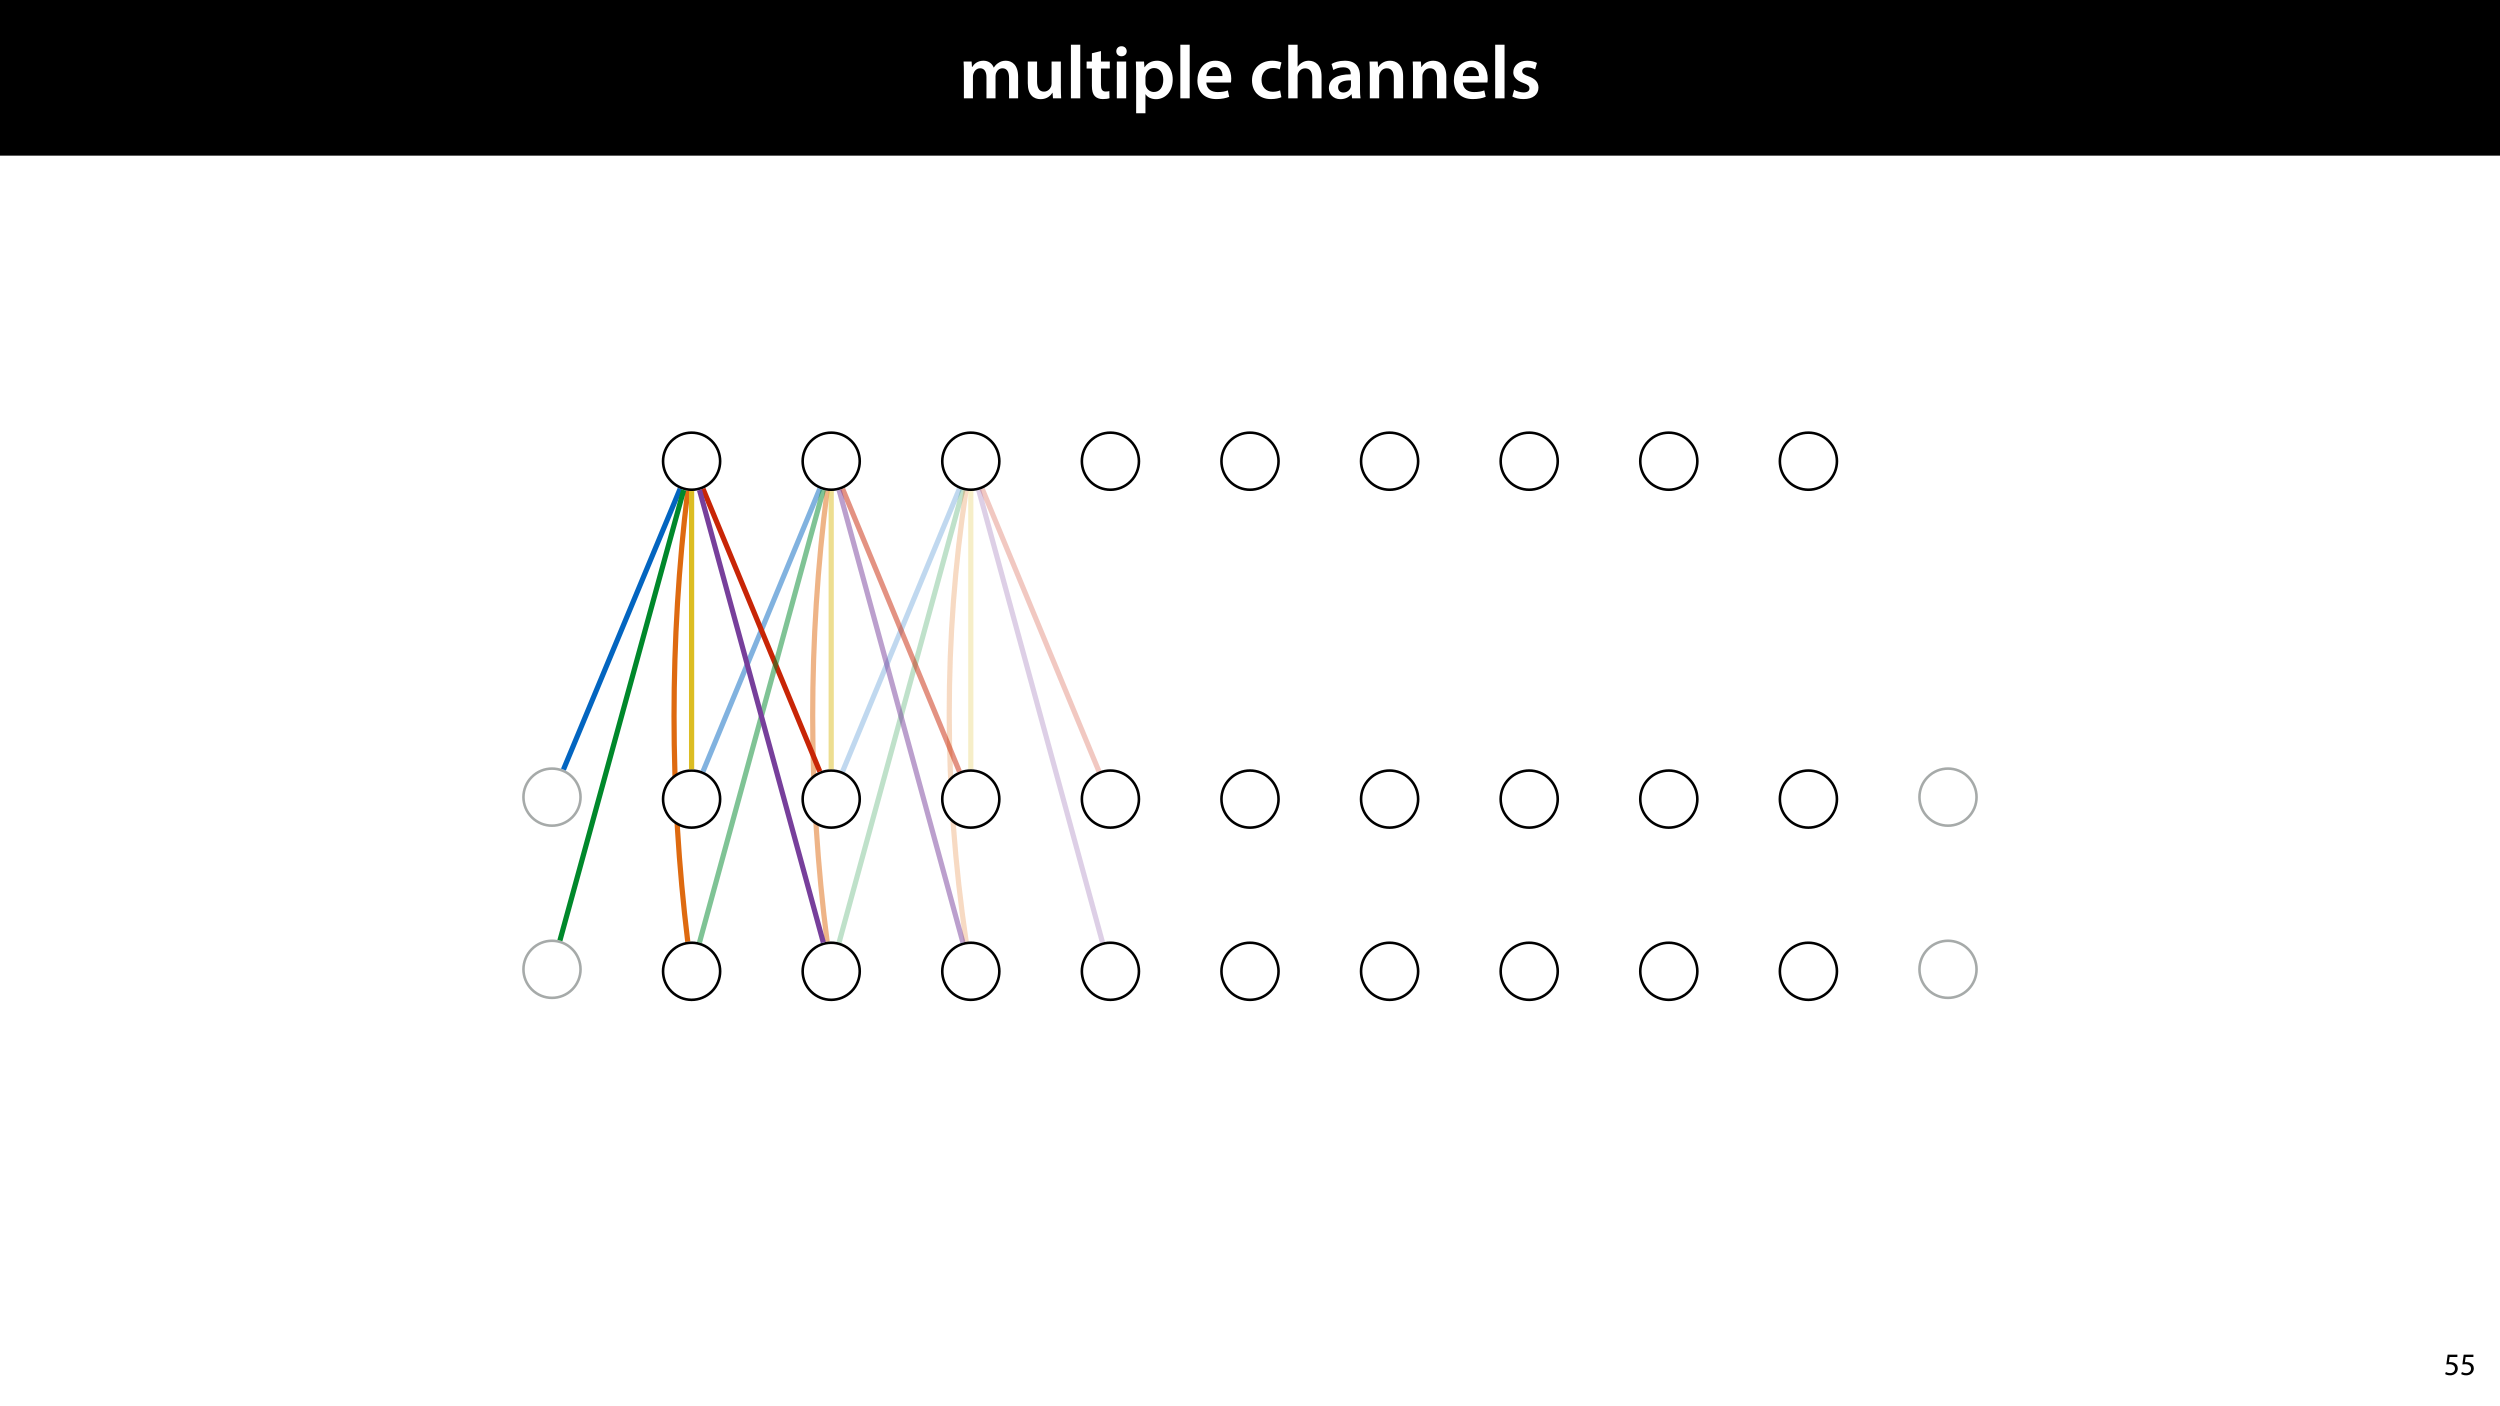 <?xml version="1.0" encoding="UTF-8"?>
<svg xmlns="http://www.w3.org/2000/svg" xmlns:xlink="http://www.w3.org/1999/xlink" width="1920pt" height="1080pt" viewBox="0 0 1920 1080" version="1.1">
<defs>
<g>
<symbol overflow="visible" id="glyph0-0">
<path style="stroke:none;" d="M 0 0 L 29 0 L 29 -40.594 L 0 -40.594 Z M 14.5 -22.906 L 4.641 -37.703 L 24.359 -37.703 Z M 16.234 -20.297 L 26.094 -35.094 L 26.094 -5.516 Z M 4.641 -2.906 L 14.5 -17.688 L 24.359 -2.906 Z M 2.906 -35.094 L 12.766 -20.297 L 2.906 -5.516 Z M 2.906 -35.094 "/>
</symbol>
<symbol overflow="visible" id="glyph0-1">
<path style="stroke:none;" d="M 3.828 0 L 10.781 0 L 10.781 -16.703 C 10.781 -17.516 10.906 -18.328 11.188 -19.031 C 11.828 -21 13.625 -23.078 16.297 -23.078 C 19.609 -23.078 21.172 -20.297 21.172 -16.359 L 21.172 0 L 28.125 0 L 28.125 -16.938 C 28.125 -17.75 28.297 -18.625 28.484 -19.312 C 29.234 -21.344 31.031 -23.078 33.469 -23.078 C 36.891 -23.078 38.516 -20.297 38.516 -15.609 L 38.516 0 L 45.469 0 L 45.469 -16.641 C 45.469 -25.688 40.719 -28.891 36.016 -28.891 C 33.703 -28.891 31.906 -28.297 30.328 -27.203 C 29 -26.391 27.844 -25.234 26.859 -23.656 L 26.734 -23.656 C 25.516 -26.797 22.625 -28.891 18.906 -28.891 C 14.156 -28.891 11.594 -26.281 10.203 -24.062 L 10.031 -24.062 L 9.75 -28.25 L 3.594 -28.25 C 3.766 -25.812 3.828 -23.078 3.828 -19.844 Z M 3.828 0 "/>
</symbol>
<symbol overflow="visible" id="glyph0-2">
<path style="stroke:none;" d="M 29.109 -28.25 L 21.984 -28.25 L 21.984 -11.188 C 21.984 -10.375 21.812 -9.625 21.578 -8.984 C 20.828 -7.188 18.969 -5.156 16.125 -5.156 C 12.359 -5.156 10.844 -8.172 10.844 -12.875 L 10.844 -28.25 L 3.719 -28.25 L 3.719 -11.656 C 3.719 -2.438 8.406 0.641 13.578 0.641 C 18.625 0.641 21.406 -2.266 22.625 -4.297 L 22.734 -4.297 L 23.078 0 L 29.344 0 C 29.234 -2.312 29.109 -5.109 29.109 -8.469 Z M 29.109 -28.25 "/>
</symbol>
<symbol overflow="visible" id="glyph0-3">
<path style="stroke:none;" d="M 3.828 0 L 11.016 0 L 11.016 -41.188 L 3.828 -41.188 Z M 3.828 0 "/>
</symbol>
<symbol overflow="visible" id="glyph0-4">
<path style="stroke:none;" d="M 5.047 -34.625 L 5.047 -28.25 L 0.984 -28.25 L 0.984 -22.906 L 5.047 -22.906 L 5.047 -9.625 C 5.047 -5.922 5.734 -3.359 7.25 -1.734 C 8.578 -0.297 10.781 0.578 13.391 0.578 C 15.656 0.578 17.516 0.297 18.562 -0.109 L 18.438 -5.562 C 17.812 -5.391 16.875 -5.219 15.656 -5.219 C 12.938 -5.219 12 -7.016 12 -10.438 L 12 -22.906 L 18.797 -22.906 L 18.797 -28.25 L 12 -28.25 L 12 -36.312 Z M 5.047 -34.625 "/>
</symbol>
<symbol overflow="visible" id="glyph0-5">
<path style="stroke:none;" d="M 11.016 0 L 11.016 -28.25 L 3.828 -28.25 L 3.828 0 Z M 7.422 -40.016 C 5.047 -40.016 3.422 -38.344 3.422 -36.141 C 3.422 -33.984 4.984 -32.312 7.359 -32.312 C 9.859 -32.312 11.422 -33.984 11.422 -36.141 C 11.375 -38.344 9.859 -40.016 7.422 -40.016 Z M 7.422 -40.016 "/>
</symbol>
<symbol overflow="visible" id="glyph0-6">
<path style="stroke:none;" d="M 3.828 11.484 L 10.969 11.484 L 10.969 -3.125 L 11.078 -3.125 C 12.531 -0.875 15.484 0.641 19.031 0.641 C 25.469 0.641 31.906 -4.297 31.906 -14.5 C 31.906 -23.312 26.5 -28.891 20.016 -28.891 C 15.719 -28.891 12.406 -27.094 10.328 -23.891 L 10.203 -23.891 L 9.859 -28.25 L 3.594 -28.25 C 3.719 -25.578 3.828 -22.562 3.828 -18.844 Z M 10.969 -16.188 C 10.969 -16.766 11.078 -17.406 11.25 -17.984 C 11.953 -21.109 14.672 -23.266 17.625 -23.266 C 22.219 -23.266 24.656 -19.203 24.656 -14.203 C 24.656 -8.641 21.984 -4.875 17.453 -4.875 C 14.438 -4.875 11.891 -6.953 11.188 -9.859 C 11.016 -10.5 10.969 -11.141 10.969 -11.828 Z M 10.969 -16.188 "/>
</symbol>
<symbol overflow="visible" id="glyph0-7">
<path style="stroke:none;" d="M 27.781 -12.125 C 27.891 -12.766 28.016 -13.797 28.016 -15.141 C 28.016 -21.344 25 -28.891 15.828 -28.891 C 6.781 -28.891 2.031 -21.516 2.031 -13.688 C 2.031 -5.047 7.422 0.578 16.594 0.578 C 20.641 0.578 24.016 -0.172 26.453 -1.156 L 25.406 -6.094 C 23.266 -5.281 20.875 -4.812 17.578 -4.812 C 13.047 -4.812 9.047 -7.016 8.875 -12.125 Z M 8.875 -17.109 C 9.156 -20.016 11.016 -24.016 15.422 -24.016 C 20.188 -24.016 21.344 -19.719 21.281 -17.109 Z M 8.875 -17.109 "/>
</symbol>
<symbol overflow="visible" id="glyph0-8">
<path style="stroke:none;" d=""/>
</symbol>
<symbol overflow="visible" id="glyph0-9">
<path style="stroke:none;" d="M 23.609 -6.141 C 22.219 -5.562 20.469 -5.047 17.984 -5.047 C 13.109 -5.047 9.344 -8.359 9.344 -14.156 C 9.281 -19.312 12.531 -23.312 17.984 -23.312 C 20.531 -23.312 22.219 -22.734 23.375 -22.219 L 24.656 -27.547 C 23.031 -28.297 20.359 -28.891 17.75 -28.891 C 7.828 -28.891 2.031 -22.266 2.031 -13.797 C 2.031 -5.047 7.766 0.578 16.594 0.578 C 20.125 0.578 23.078 -0.172 24.594 -0.875 Z M 23.609 -6.141 "/>
</symbol>
<symbol overflow="visible" id="glyph0-10">
<path style="stroke:none;" d="M 3.828 0 L 11.016 0 L 11.016 -16.875 C 11.016 -17.688 11.078 -18.438 11.312 -19.031 C 12.062 -21.172 14.031 -23.031 16.812 -23.031 C 20.766 -23.031 22.266 -19.953 22.266 -15.828 L 22.266 0 L 29.406 0 L 29.406 -16.641 C 29.406 -25.688 24.359 -28.891 19.547 -28.891 C 17.75 -28.891 16.062 -28.422 14.672 -27.609 C 13.172 -26.797 12 -25.688 11.141 -24.359 L 11.016 -24.359 L 11.016 -41.188 L 3.828 -41.188 Z M 3.828 0 "/>
</symbol>
<symbol overflow="visible" id="glyph0-11">
<path style="stroke:none;" d="M 26.156 0 C 25.875 -1.734 25.75 -4.234 25.75 -6.781 L 25.75 -17 C 25.75 -23.141 23.141 -28.891 14.094 -28.891 C 9.625 -28.891 5.969 -27.672 3.891 -26.391 L 5.281 -21.75 C 7.188 -22.969 10.094 -23.844 12.875 -23.844 C 17.859 -23.844 18.625 -20.766 18.625 -18.906 L 18.625 -18.438 C 8.172 -18.5 1.859 -14.906 1.859 -7.766 C 1.859 -3.484 5.047 0.641 10.734 0.641 C 14.391 0.641 17.344 -0.922 19.078 -3.125 L 19.25 -3.125 L 19.719 0 Z M 18.797 -9.922 C 18.797 -9.453 18.734 -8.875 18.562 -8.359 C 17.922 -6.328 15.828 -4.469 12.984 -4.469 C 10.734 -4.469 8.938 -5.734 8.938 -8.531 C 8.938 -12.812 13.75 -13.922 18.797 -13.797 Z M 18.797 -9.922 "/>
</symbol>
<symbol overflow="visible" id="glyph0-12">
<path style="stroke:none;" d="M 3.828 0 L 11.016 0 L 11.016 -16.594 C 11.016 -17.406 11.078 -18.266 11.312 -18.906 C 12.062 -21.047 14.031 -23.078 16.875 -23.078 C 20.766 -23.078 22.266 -20.016 22.266 -15.953 L 22.266 0 L 29.406 0 L 29.406 -16.766 C 29.406 -25.688 24.297 -28.891 19.375 -28.891 C 14.672 -28.891 11.594 -26.219 10.375 -24.016 L 10.203 -24.016 L 9.859 -28.25 L 3.594 -28.25 C 3.766 -25.812 3.828 -23.078 3.828 -19.844 Z M 3.828 0 "/>
</symbol>
<symbol overflow="visible" id="glyph0-13">
<path style="stroke:none;" d="M 2.094 -1.391 C 4.172 -0.234 7.25 0.578 10.672 0.578 C 18.156 0.578 22.156 -3.125 22.156 -8.234 C 22.094 -12.406 19.719 -15.016 14.609 -16.875 C 11.016 -18.156 9.688 -19.031 9.688 -20.828 C 9.688 -22.562 11.078 -23.781 13.625 -23.781 C 16.125 -23.781 18.391 -22.859 19.609 -22.156 L 21 -27.203 C 19.375 -28.078 16.641 -28.891 13.516 -28.891 C 6.953 -28.891 2.844 -25 2.844 -20.016 C 2.781 -16.703 5.109 -13.688 10.609 -11.781 C 14.094 -10.562 15.25 -9.562 15.25 -7.656 C 15.25 -5.797 13.859 -4.531 10.734 -4.531 C 8.172 -4.531 5.109 -5.562 3.484 -6.547 Z M 2.094 -1.391 "/>
</symbol>
<symbol overflow="visible" id="glyph1-0">
<path style="stroke:none;" d="M 0 0 L 12 0 L 12 -16.797 L 0 -16.797 Z M 6 -9.484 L 1.922 -15.594 L 10.078 -15.594 Z M 6.719 -8.406 L 10.797 -14.516 L 10.797 -2.281 Z M 1.922 -1.203 L 6 -7.312 L 10.078 -1.203 Z M 1.203 -14.516 L 5.281 -8.406 L 1.203 -2.281 Z M 1.203 -14.516 "/>
</symbol>
<symbol overflow="visible" id="glyph1-1">
<path style="stroke:none;" d="M 10.391 -15.594 L 2.922 -15.594 L 1.922 -8.109 C 2.5 -8.188 3.188 -8.281 4.078 -8.281 C 7.203 -8.281 8.547 -6.844 8.562 -4.828 C 8.562 -2.734 6.859 -1.438 4.875 -1.438 C 3.453 -1.438 2.188 -1.922 1.531 -2.297 L 1.016 -0.703 C 1.75 -0.219 3.188 0.266 4.891 0.266 C 8.281 0.266 10.703 -2.016 10.703 -5.062 C 10.703 -7.031 9.703 -8.375 8.469 -9.078 C 7.516 -9.641 6.312 -9.906 5.109 -9.906 C 4.531 -9.906 4.203 -9.859 3.844 -9.812 L 4.438 -13.828 L 10.391 -13.828 Z M 10.391 -15.594 "/>
</symbol>
</g>
<filter id="alpha" filterUnits="objectBoundingBox" x="0%" y="0%" width="100%" height="100%">
  <feColorMatrix type="matrix" in="SourceGraphic" values="0 0 0 0 1 0 0 0 0 1 0 0 0 0 1 0 0 0 1 0"/>
</filter>
<mask id="mask0">
  <g filter="url(#alpha)">
<rect x="0" y="0" width="1920" height="1080" style="fill:rgb(0%,0%,0%);fill-opacity:0.25;stroke:none;"/>
  </g>
</mask>
<clipPath id="clip2">
  <path d="M 5 6 L 112 6 L 112 364 L 5 364 Z M 5 6 "/>
</clipPath>
<clipPath id="clip1">
  <rect x="0" y="0" width="112" height="364"/>
</clipPath>
<g id="surface5" clip-path="url(#clip1)">
<g clip-path="url(#clip2)" clip-rule="nonzero">
<path style="fill:none;stroke-width:4;stroke-linecap:butt;stroke-linejoin:miter;stroke:rgb(0%,53.334%,16.862%);stroke-opacity:1;stroke-miterlimit:4;" d="M 0 347.525 L 95.11 0.002 " transform="matrix(1,0,0,1,8.41,8.315)"/>
</g>
</g>
<mask id="mask1">
  <g filter="url(#alpha)">
<rect x="0" y="0" width="1920" height="1080" style="fill:rgb(0%,0%,0%);fill-opacity:0.25;stroke:none;"/>
  </g>
</mask>
<clipPath id="clip4">
  <path d="M 10 7 L 35 7 L 35 364 L 10 364 Z M 10 7 "/>
</clipPath>
<clipPath id="clip3">
  <rect x="0" y="0" width="35" height="364"/>
</clipPath>
<g id="surface8" clip-path="url(#clip3)">
<g clip-path="url(#clip4)" clip-rule="nonzero">
<path style="fill:none;stroke-width:4;stroke-linecap:butt;stroke-linejoin:miter;stroke:rgb(87.059%,41.568%,6.274%);stroke-opacity:1;stroke-miterlimit:4;" d="M 13.016 346.466 C -4.297 228.888 -4.34 113.4 12.887 0.001 " transform="matrix(1,0,0,1,13.016,8.831)"/>
</g>
</g>
<mask id="mask2">
  <g filter="url(#alpha)">
<rect x="0" y="0" width="1920" height="1080" style="fill:rgb(0%,0%,0%);fill-opacity:0.25;stroke:none;"/>
  </g>
</mask>
<clipPath id="clip6">
  <path d="M 5 7 L 17 7 L 17 230 L 5 230 Z M 5 7 "/>
</clipPath>
<clipPath id="clip5">
  <rect x="0" y="0" width="17" height="230"/>
</clipPath>
<g id="surface11" clip-path="url(#clip5)">
<g clip-path="url(#clip6)" clip-rule="nonzero">
<path style="fill:none;stroke-width:4;stroke-linecap:butt;stroke-linejoin:miter;stroke:rgb(86.275%,74.118%,13.725%);stroke-opacity:1;stroke-miterlimit:4;" d="M 0.001 213.661 C 0.001 142.439 0.001 71.22 0.001 0.001 " transform="matrix(1,0,0,1,8.573,8.124)"/>
</g>
</g>
<mask id="mask3">
  <g filter="url(#alpha)">
<rect x="0" y="0" width="1920" height="1080" style="fill:rgb(0%,0%,0%);fill-opacity:0.25;stroke:none;"/>
  </g>
</mask>
<clipPath id="clip8">
  <path d="M 5 6 L 107 6 L 107 234 L 5 234 Z M 5 6 "/>
</clipPath>
<clipPath id="clip7">
  <rect x="0" y="0" width="107" height="234"/>
</clipPath>
<g id="surface14" clip-path="url(#clip7)">
<g clip-path="url(#clip8)" clip-rule="nonzero">
<path style="fill:none;stroke-width:4;stroke-linecap:butt;stroke-linejoin:miter;stroke:rgb(78.432%,14.51%,2.353%);stroke-opacity:1;stroke-miterlimit:4;" d="M 89.706 217.13 L -0.001 0.001 " transform="matrix(1,0,0,1,8.325,8.386)"/>
</g>
</g>
<mask id="mask4">
  <g filter="url(#alpha)">
<rect x="0" y="0" width="1920" height="1080" style="fill:rgb(0%,0%,0%);fill-opacity:0.25;stroke:none;"/>
  </g>
</mask>
<clipPath id="clip10">
  <path d="M 5 6 L 106 6 L 106 234 L 5 234 Z M 5 6 "/>
</clipPath>
<clipPath id="clip9">
  <rect x="0" y="0" width="106" height="234"/>
</clipPath>
<g id="surface17" clip-path="url(#clip9)">
<g clip-path="url(#clip10)" clip-rule="nonzero">
<path style="fill:none;stroke-width:4;stroke-linecap:butt;stroke-linejoin:miter;stroke:rgb(1.176%,39.607%,75.294%);stroke-opacity:1;stroke-miterlimit:4;" d="M -0.002 217.129 L 89.709 0 " transform="matrix(1,0,0,1,8.111,8.391)"/>
</g>
</g>
<mask id="mask5">
  <g filter="url(#alpha)">
<rect x="0" y="0" width="1920" height="1080" style="fill:rgb(0%,0%,0%);fill-opacity:0.25;stroke:none;"/>
  </g>
</mask>
<clipPath id="clip12">
  <path d="M 5 6 L 112 6 L 112 364 L 5 364 Z M 5 6 "/>
</clipPath>
<clipPath id="clip11">
  <rect x="0" y="0" width="112" height="364"/>
</clipPath>
<g id="surface20" clip-path="url(#clip11)">
<g clip-path="url(#clip12)" clip-rule="nonzero">
<path style="fill:none;stroke-width:4;stroke-linecap:butt;stroke-linejoin:miter;stroke:rgb(46.666%,24.706%,60.785%);stroke-opacity:1;stroke-miterlimit:4;" d="M 95.111 347.523 L 0.001 -0.001 " transform="matrix(1,0,0,1,8.624,8.309)"/>
</g>
</g>
<mask id="mask6">
  <g filter="url(#alpha)">
<rect x="0" y="0" width="1920" height="1080" style="fill:rgb(0%,0%,0%);fill-opacity:0.5;stroke:none;"/>
  </g>
</mask>
<clipPath id="clip14">
  <path d="M 9 7 L 32 7 L 32 364 L 9 364 Z M 9 7 "/>
</clipPath>
<clipPath id="clip13">
  <rect x="0" y="0" width="32" height="364"/>
</clipPath>
<g id="surface23" clip-path="url(#clip13)">
<g clip-path="url(#clip14)" clip-rule="nonzero">
<path style="fill:none;stroke-width:4;stroke-linecap:butt;stroke-linejoin:miter;stroke:rgb(87.059%,41.568%,6.274%);stroke-opacity:1;stroke-miterlimit:4;" d="M 11.108 346.319 C -3.705 230.89 -3.705 115.448 11.108 -0.001 " transform="matrix(1,0,0,1,12.146,8.915)"/>
</g>
</g>
<mask id="mask7">
  <g filter="url(#alpha)">
<rect x="0" y="0" width="1920" height="1080" style="fill:rgb(0%,0%,0%);fill-opacity:0.5;stroke:none;"/>
  </g>
</mask>
<clipPath id="clip16">
  <path d="M 6 6 L 107 6 L 107 234 L 6 234 Z M 6 6 "/>
</clipPath>
<clipPath id="clip15">
  <rect x="0" y="0" width="107" height="234"/>
</clipPath>
<g id="surface26" clip-path="url(#clip15)">
<g clip-path="url(#clip16)" clip-rule="nonzero">
<path style="fill:none;stroke-width:4;stroke-linecap:butt;stroke-linejoin:miter;stroke:rgb(1.176%,39.607%,75.294%);stroke-opacity:1;stroke-miterlimit:4;" d="M 0.001 217.129 L 89.708 0 " transform="matrix(1,0,0,1,8.898,8.391)"/>
</g>
</g>
<mask id="mask8">
  <g filter="url(#alpha)">
<rect x="0" y="0" width="1920" height="1080" style="fill:rgb(0%,0%,0%);fill-opacity:0.5;stroke:none;"/>
  </g>
</mask>
<clipPath id="clip18">
  <path d="M 5 7 L 17 7 L 17 230 L 5 230 Z M 5 7 "/>
</clipPath>
<clipPath id="clip17">
  <rect x="0" y="0" width="17" height="230"/>
</clipPath>
<g id="surface29" clip-path="url(#clip17)">
<g clip-path="url(#clip18)" clip-rule="nonzero">
<path style="fill:none;stroke-width:4;stroke-linecap:butt;stroke-linejoin:miter;stroke:rgb(86.275%,74.118%,13.725%);stroke-opacity:1;stroke-miterlimit:4;" d="M -0 213.661 C -0 142.439 -0 71.22 -0 0.001 " transform="matrix(1,0,0,1,8.36,8.124)"/>
</g>
</g>
<mask id="mask9">
  <g filter="url(#alpha)">
<rect x="0" y="0" width="1920" height="1080" style="fill:rgb(0%,0%,0%);fill-opacity:0.5;stroke:none;"/>
  </g>
</mask>
<clipPath id="clip20">
  <path d="M 5 6 L 106 6 L 106 234 L 5 234 Z M 5 6 "/>
</clipPath>
<clipPath id="clip19">
  <rect x="0" y="0" width="106" height="234"/>
</clipPath>
<g id="surface47" clip-path="url(#clip19)">
<g clip-path="url(#clip20)" clip-rule="nonzero">
<path style="fill:none;stroke-width:4;stroke-linecap:butt;stroke-linejoin:miter;stroke:rgb(78.432%,14.51%,2.353%);stroke-opacity:1;stroke-miterlimit:4;" d="M 89.708 217.13 L 0.001 0.001 " transform="matrix(1,0,0,1,8.112,8.386)"/>
</g>
</g>
<mask id="mask10">
  <g filter="url(#alpha)">
<rect x="0" y="0" width="1920" height="1080" style="fill:rgb(0%,0%,0%);fill-opacity:0.5;stroke:none;"/>
  </g>
</mask>
<clipPath id="clip22">
  <path d="M 5 6 L 112 6 L 112 364 L 5 364 Z M 5 6 "/>
</clipPath>
<clipPath id="clip21">
  <rect x="0" y="0" width="112" height="364"/>
</clipPath>
<g id="surface53" clip-path="url(#clip21)">
<g clip-path="url(#clip22)" clip-rule="nonzero">
<path style="fill:none;stroke-width:4;stroke-linecap:butt;stroke-linejoin:miter;stroke:rgb(0%,53.334%,16.862%);stroke-opacity:1;stroke-miterlimit:4;" d="M -0.001 347.525 L 95.112 0.002 " transform="matrix(1,0,0,1,8.196,8.315)"/>
</g>
</g>
<mask id="mask11">
  <g filter="url(#alpha)">
<rect x="0" y="0" width="1920" height="1080" style="fill:rgb(0%,0%,0%);fill-opacity:0.5;stroke:none;"/>
  </g>
</mask>
<clipPath id="clip24">
  <path d="M 5 6 L 112 6 L 112 364 L 5 364 Z M 5 6 "/>
</clipPath>
<clipPath id="clip23">
  <rect x="0" y="0" width="112" height="364"/>
</clipPath>
<g id="surface56" clip-path="url(#clip23)">
<g clip-path="url(#clip24)" clip-rule="nonzero">
<path style="fill:none;stroke-width:4;stroke-linecap:butt;stroke-linejoin:miter;stroke:rgb(46.666%,24.706%,60.785%);stroke-opacity:1;stroke-miterlimit:4;" d="M 95.109 347.523 L -0 -0.001 " transform="matrix(1,0,0,1,8.41,8.309)"/>
</g>
</g>
</defs>
<g id="surface1">
<rect x="0" y="0" width="1920" height="1080" style="fill:rgb(100%,100%,100%);fill-opacity:1;stroke:none;"/>
<use xlink:href="#surface5" transform="matrix(1,0,0,1,636,368)" mask="url(#mask0)"/>
<use xlink:href="#surface8" transform="matrix(1,0,0,1,716,368)" mask="url(#mask1)"/>
<use xlink:href="#surface11" transform="matrix(1,0,0,1,737,369)" mask="url(#mask2)"/>
<use xlink:href="#surface14" transform="matrix(1,0,0,1,746,367)" mask="url(#mask3)"/>
<use xlink:href="#surface17" transform="matrix(1,0,0,1,639,367)" mask="url(#mask4)"/>
<use xlink:href="#surface20" transform="matrix(1,0,0,1,743,368)" mask="url(#mask5)"/>
<use xlink:href="#surface23" transform="matrix(1,0,0,1,612,368)" mask="url(#mask6)"/>
<path style="fill:none;stroke-width:4;stroke-linecap:butt;stroke-linejoin:miter;stroke:rgb(87.059%,41.568%,6.274%);stroke-opacity:1;stroke-miterlimit:4;" d="M 10.533 346.275 C -3.51 230.896 -3.51 115.47 10.533 0.002 " transform="matrix(1,0,0,1,517.666,376.936)"/>
<path style=" stroke:none;fill-rule:nonzero;fill:rgb(0%,0%,0%);fill-opacity:1;" d="M 0 119.531 L 1920 119.531 L 1920 0 L 0 0 Z M 0 119.531 "/>
<g style="fill:rgb(100%,100%,100%);fill-opacity:1;">
  <use xlink:href="#glyph0-1" x="736.439" y="75.525"/>
  <use xlink:href="#glyph0-2" x="785.623" y="75.525"/>
  <use xlink:href="#glyph0-3" x="818.625" y="75.525"/>
  <use xlink:href="#glyph0-4" x="833.531" y="75.525"/>
  <use xlink:href="#glyph0-5" x="853.889" y="75.525"/>
  <use xlink:href="#glyph0-6" x="868.737" y="75.525"/>
  <use xlink:href="#glyph0-3" x="902.667" y="75.525"/>
  <use xlink:href="#glyph0-7" x="917.573" y="75.525"/>
  <use xlink:href="#glyph0-8" x="947.501" y="75.525"/>
  <use xlink:href="#glyph0-9" x="959.507" y="75.525"/>
  <use xlink:href="#glyph0-10" x="985.549" y="75.525"/>
  <use xlink:href="#glyph0-11" x="1018.725" y="75.525"/>
  <use xlink:href="#glyph0-12" x="1048.189" y="75.525"/>
  <use xlink:href="#glyph0-12" x="1081.365" y="75.525"/>
  <use xlink:href="#glyph0-7" x="1114.541" y="75.525"/>
  <use xlink:href="#glyph0-3" x="1144.469" y="75.525"/>
  <use xlink:href="#glyph0-13" x="1159.375" y="75.525"/>
</g>
<g style="fill:rgb(0%,0%,0%);fill-opacity:1;">
  <use xlink:href="#glyph1-1" x="1876.876" y="1056"/>
  <use xlink:href="#glyph1-1" x="1889.188" y="1056"/>
</g>
<path style="fill-rule:nonzero;fill:rgb(100%,100%,100%);fill-opacity:1;stroke-width:2;stroke-linecap:butt;stroke-linejoin:miter;stroke:rgb(0%,0%,0%);stroke-opacity:1;stroke-miterlimit:4;" d="M 37.419 6.42 C 45.982 14.982 45.982 28.861 37.419 37.42 C 28.861 45.982 14.982 45.982 6.419 37.42 C -2.139 28.861 -2.139 14.982 6.419 6.42 C 14.982 -2.139 28.861 -2.139 37.419 6.42 Z M 37.419 6.42 " transform="matrix(1,0,0,1,509.225,591.783)"/>
<path style="fill-rule:nonzero;fill:rgb(100%,100%,100%);fill-opacity:1;stroke-width:2;stroke-linecap:butt;stroke-linejoin:miter;stroke:rgb(0%,0%,0%);stroke-opacity:1;stroke-miterlimit:4;" d="M 37.421 6.42 C 45.983 14.982 45.983 28.861 37.421 37.42 C 28.862 45.982 14.979 45.982 6.421 37.42 C -2.142 28.861 -2.142 14.982 6.421 6.42 C 14.979 -2.139 28.862 -2.139 37.421 6.42 Z M 37.421 6.42 " transform="matrix(1,0,0,1,616.439,591.783)"/>
<path style="fill-rule:nonzero;fill:rgb(100%,100%,100%);fill-opacity:1;stroke-width:2;stroke-linecap:butt;stroke-linejoin:miter;stroke:rgb(0%,0%,0%);stroke-opacity:1;stroke-miterlimit:4;" d="M 37.422 6.42 C 45.981 14.982 45.981 28.861 37.422 37.42 C 28.86 45.982 14.981 45.982 6.422 37.42 C -2.14 28.861 -2.14 14.982 6.422 6.42 C 14.981 -2.139 28.86 -2.139 37.422 6.42 Z M 37.422 6.42 " transform="matrix(1,0,0,1,723.652,591.783)"/>
<path style="fill-rule:nonzero;fill:rgb(100%,100%,100%);fill-opacity:1;stroke-width:2;stroke-linecap:butt;stroke-linejoin:miter;stroke:rgb(0%,0%,0%);stroke-opacity:1;stroke-miterlimit:4;" d="M 37.42 6.42 C 45.982 14.982 45.982 28.861 37.42 37.42 C 28.861 45.982 14.982 45.982 6.42 37.42 C -2.139 28.861 -2.139 14.982 6.42 6.42 C 14.982 -2.139 28.861 -2.139 37.42 6.42 Z M 37.42 6.42 " transform="matrix(1,0,0,1,830.866,591.783)"/>
<path style="fill-rule:nonzero;fill:rgb(100%,100%,100%);fill-opacity:1;stroke-width:2;stroke-linecap:butt;stroke-linejoin:miter;stroke:rgb(0%,0%,0%);stroke-opacity:1;stroke-miterlimit:4;" d="M 37.421 6.42 C 45.983 14.982 45.983 28.861 37.421 37.42 C 28.862 45.982 14.979 45.982 6.421 37.42 C -2.142 28.861 -2.142 14.982 6.421 6.42 C 14.979 -2.139 28.862 -2.139 37.421 6.42 Z M 37.421 6.42 " transform="matrix(1,0,0,1,938.079,591.783)"/>
<path style="fill-rule:nonzero;fill:rgb(100%,100%,100%);fill-opacity:1;stroke-width:2;stroke-linecap:butt;stroke-linejoin:miter;stroke:rgb(0%,0%,0%);stroke-opacity:1;stroke-miterlimit:4;" d="M 37.422 6.42 C 45.98 14.982 45.98 28.861 37.422 37.42 C 28.859 45.982 14.98 45.982 6.422 37.42 C -2.141 28.861 -2.141 14.982 6.422 6.42 C 14.98 -2.139 28.859 -2.139 37.422 6.42 Z M 37.422 6.42 " transform="matrix(1,0,0,1,1045.293,591.783)"/>
<path style="fill-rule:nonzero;fill:rgb(100%,100%,100%);fill-opacity:1;stroke-width:2;stroke-linecap:butt;stroke-linejoin:miter;stroke:rgb(0%,0%,0%);stroke-opacity:1;stroke-miterlimit:4;" d="M 37.42 6.42 C 45.982 14.982 45.982 28.861 37.42 37.42 C 28.861 45.982 14.982 45.982 6.42 37.42 C -2.139 28.861 -2.139 14.982 6.42 6.42 C 14.982 -2.139 28.861 -2.139 37.42 6.42 Z M 37.42 6.42 " transform="matrix(1,0,0,1,1152.506,591.783)"/>
<path style=" stroke:none;fill-rule:nonzero;fill:rgb(100%,100%,100%);fill-opacity:1;" d="M 1297.141 598.203 C 1305.703 606.766 1305.703 620.645 1297.141 629.203 C 1288.578 637.766 1274.699 637.766 1266.141 629.203 C 1257.578 620.645 1257.578 606.766 1266.141 598.203 C 1274.699 589.645 1288.578 589.645 1297.141 598.203 Z M 1297.141 598.203 "/>
<path style="fill:none;stroke-width:2;stroke-linecap:butt;stroke-linejoin:miter;stroke:rgb(0%,0%,0%);stroke-opacity:1;stroke-miterlimit:4;" d="M 37.421 6.42 C 45.983 14.982 45.983 28.861 37.421 37.42 C 28.862 45.982 14.979 45.982 6.421 37.42 C -2.142 28.861 -2.142 14.982 6.421 6.42 C 14.979 -2.139 28.862 -2.139 37.421 6.42 Z M 37.421 6.42 " transform="matrix(1,0,0,1,1259.72,591.783)"/>
<path style=" stroke:none;fill-rule:nonzero;fill:rgb(100%,100%,100%);fill-opacity:1;" d="M 1404.355 598.203 C 1412.914 606.766 1412.914 620.645 1404.355 629.203 C 1395.793 637.766 1381.914 637.766 1373.355 629.203 C 1364.793 620.645 1364.793 606.766 1373.355 598.203 C 1381.914 589.645 1395.793 589.645 1404.355 598.203 Z M 1404.355 598.203 "/>
<path style="fill:none;stroke-width:2;stroke-linecap:butt;stroke-linejoin:miter;stroke:rgb(0%,0%,0%);stroke-opacity:1;stroke-miterlimit:4;" d="M 37.422 6.42 C 45.981 14.982 45.981 28.861 37.422 37.42 C 28.86 45.982 14.981 45.982 6.419 37.42 C -2.14 28.861 -2.14 14.982 6.419 6.42 C 14.981 -2.139 28.86 -2.139 37.422 6.42 Z M 37.422 6.42 " transform="matrix(1,0,0,1,1366.933,591.783)"/>
<path style="fill-rule:nonzero;fill:rgb(100%,100%,100%);fill-opacity:1;stroke-width:2;stroke-linecap:butt;stroke-linejoin:miter;stroke:rgb(0%,0%,0%);stroke-opacity:1;stroke-miterlimit:4;" d="M 37.421 6.419 C 45.983 14.982 45.983 28.86 37.421 37.423 C 28.862 45.982 14.979 45.982 6.421 37.423 C -2.142 28.86 -2.142 14.982 6.421 6.419 C 14.979 -2.14 28.862 -2.14 37.421 6.419 Z M 37.421 6.419 " transform="matrix(1,0,0,1,616.439,332.28)"/>
<path style="fill-rule:nonzero;fill:rgb(100%,100%,100%);fill-opacity:1;stroke-width:2;stroke-linecap:butt;stroke-linejoin:miter;stroke:rgb(0%,0%,0%);stroke-opacity:1;stroke-miterlimit:4;" d="M 37.422 6.419 C 45.981 14.982 45.981 28.86 37.422 37.423 C 28.86 45.982 14.981 45.982 6.422 37.423 C -2.14 28.86 -2.14 14.982 6.422 6.419 C 14.981 -2.14 28.86 -2.14 37.422 6.419 Z M 37.422 6.419 " transform="matrix(1,0,0,1,723.652,332.28)"/>
<path style="fill-rule:nonzero;fill:rgb(100%,100%,100%);fill-opacity:1;stroke-width:2;stroke-linecap:butt;stroke-linejoin:miter;stroke:rgb(0%,0%,0%);stroke-opacity:1;stroke-miterlimit:4;" d="M 37.42 6.419 C 45.982 14.982 45.982 28.86 37.42 37.423 C 28.861 45.982 14.982 45.982 6.42 37.423 C -2.139 28.86 -2.139 14.982 6.42 6.419 C 14.982 -2.14 28.861 -2.14 37.42 6.419 Z M 37.42 6.419 " transform="matrix(1,0,0,1,830.866,332.28)"/>
<path style="fill-rule:nonzero;fill:rgb(100%,100%,100%);fill-opacity:1;stroke-width:2;stroke-linecap:butt;stroke-linejoin:miter;stroke:rgb(0%,0%,0%);stroke-opacity:1;stroke-miterlimit:4;" d="M 37.421 6.419 C 45.983 14.982 45.983 28.86 37.421 37.423 C 28.862 45.982 14.979 45.982 6.421 37.423 C -2.142 28.86 -2.142 14.982 6.421 6.419 C 14.979 -2.14 28.862 -2.14 37.421 6.419 Z M 37.421 6.419 " transform="matrix(1,0,0,1,938.079,332.28)"/>
<path style="fill-rule:nonzero;fill:rgb(100%,100%,100%);fill-opacity:1;stroke-width:2;stroke-linecap:butt;stroke-linejoin:miter;stroke:rgb(0%,0%,0%);stroke-opacity:1;stroke-miterlimit:4;" d="M 37.422 6.419 C 45.98 14.982 45.98 28.86 37.422 37.423 C 28.859 45.982 14.98 45.982 6.422 37.423 C -2.141 28.86 -2.141 14.982 6.422 6.419 C 14.98 -2.14 28.859 -2.14 37.422 6.419 Z M 37.422 6.419 " transform="matrix(1,0,0,1,1045.293,332.28)"/>
<path style="fill-rule:nonzero;fill:rgb(100%,100%,100%);fill-opacity:1;stroke-width:2;stroke-linecap:butt;stroke-linejoin:miter;stroke:rgb(0%,0%,0%);stroke-opacity:1;stroke-miterlimit:4;" d="M 37.42 6.419 C 45.982 14.982 45.982 28.86 37.42 37.423 C 28.861 45.982 14.982 45.982 6.42 37.423 C -2.139 28.86 -2.139 14.982 6.42 6.419 C 14.982 -2.14 28.861 -2.14 37.42 6.419 Z M 37.42 6.419 " transform="matrix(1,0,0,1,1152.506,332.28)"/>
<path style=" stroke:none;fill-rule:nonzero;fill:rgb(100%,100%,100%);fill-opacity:1;" d="M 1297.141 338.699 C 1305.703 347.262 1305.703 361.141 1297.141 369.703 C 1288.578 378.262 1274.699 378.262 1266.141 369.703 C 1257.578 361.141 1257.578 347.262 1266.141 338.699 C 1274.699 330.141 1288.578 330.141 1297.141 338.699 Z M 1297.141 338.699 "/>
<path style="fill:none;stroke-width:2;stroke-linecap:butt;stroke-linejoin:miter;stroke:rgb(0%,0%,0%);stroke-opacity:1;stroke-miterlimit:4;" d="M 37.421 6.419 C 45.983 14.982 45.983 28.86 37.421 37.423 C 28.862 45.982 14.979 45.982 6.421 37.423 C -2.142 28.86 -2.142 14.982 6.421 6.419 C 14.979 -2.14 28.862 -2.14 37.421 6.419 Z M 37.421 6.419 " transform="matrix(1,0,0,1,1259.72,332.28)"/>
<use xlink:href="#surface26" transform="matrix(1,0,0,1,531,367)" mask="url(#mask7)"/>
<use xlink:href="#surface29" transform="matrix(1,0,0,1,630,369)" mask="url(#mask8)"/>
<use xlink:href="#surface47" transform="matrix(1,0,0,1,639,367)" mask="url(#mask9)"/>
<path style="fill-rule:nonzero;fill:rgb(100%,100%,100%);fill-opacity:1;stroke-width:2;stroke-linecap:butt;stroke-linejoin:miter;stroke:rgb(65.099%,66.667%,66.275%);stroke-opacity:1;stroke-miterlimit:4;" d="M 37.419 6.422 C 45.982 14.981 45.982 28.86 37.419 37.422 C 28.861 45.981 14.982 45.981 6.419 37.422 C -2.139 28.86 -2.139 14.981 6.419 6.422 C 14.982 -2.14 28.861 -2.14 37.419 6.422 Z M 37.419 6.422 " transform="matrix(1,0,0,1,1474.147,590.277)"/>
<path style="fill-rule:nonzero;fill:rgb(100%,100%,100%);fill-opacity:1;stroke-width:2;stroke-linecap:butt;stroke-linejoin:miter;stroke:rgb(65.099%,66.667%,66.275%);stroke-opacity:1;stroke-miterlimit:4;" d="M 37.422 6.422 C 45.981 14.981 45.981 28.86 37.422 37.422 C 28.859 45.981 14.981 45.981 6.422 37.422 C -2.141 28.86 -2.141 14.981 6.422 6.422 C 14.981 -2.14 28.859 -2.14 37.422 6.422 Z M 37.422 6.422 " transform="matrix(1,0,0,1,402.012,590.277)"/>
<path style="fill:none;stroke-width:4;stroke-linecap:butt;stroke-linejoin:miter;stroke:rgb(86.275%,74.118%,13.725%);stroke-opacity:1;stroke-miterlimit:4;" d="M -0.001 213.661 C -0.001 142.439 -0.001 71.22 -0.001 0.001 " transform="matrix(1,0,0,1,531.146,377.124)"/>
<path style="fill:none;stroke-width:4;stroke-linecap:butt;stroke-linejoin:miter;stroke:rgb(1.176%,39.607%,75.294%);stroke-opacity:1;stroke-miterlimit:4;" d="M -0.001 215.659 L 89.62 -0.001 " transform="matrix(1,0,0,1,432.728,375.373)"/>
<path style="fill:none;stroke-width:4;stroke-linecap:butt;stroke-linejoin:miter;stroke:rgb(78.432%,14.51%,2.353%);stroke-opacity:1;stroke-miterlimit:4;" d="M -0 0.001 L 89.707 217.13 " transform="matrix(1,0,0,1,539.899,375.386)"/>
<path style=" stroke:none;fill-rule:nonzero;fill:rgb(100%,100%,100%);fill-opacity:1;" d="M 1404.355 338.699 C 1412.914 347.262 1412.914 361.141 1404.355 369.703 C 1395.793 378.262 1381.914 378.262 1373.355 369.703 C 1364.793 361.141 1364.793 347.262 1373.355 338.699 C 1381.914 330.141 1395.793 330.141 1404.355 338.699 Z M 1404.355 338.699 "/>
<path style="fill:none;stroke-width:2;stroke-linecap:butt;stroke-linejoin:miter;stroke:rgb(0%,0%,0%);stroke-opacity:1;stroke-miterlimit:4;" d="M 37.422 6.419 C 45.981 14.982 45.981 28.86 37.422 37.423 C 28.86 45.982 14.981 45.982 6.419 37.423 C -2.14 28.86 -2.14 14.982 6.419 6.419 C 14.981 -2.14 28.86 -2.14 37.422 6.419 Z M 37.422 6.419 " transform="matrix(1,0,0,1,1366.933,332.28)"/>
<path style="fill-rule:nonzero;fill:rgb(100%,100%,100%);fill-opacity:1;stroke-width:2;stroke-linecap:butt;stroke-linejoin:miter;stroke:rgb(0%,0%,0%);stroke-opacity:1;stroke-miterlimit:4;" d="M 37.419 6.419 C 45.982 14.982 45.982 28.86 37.419 37.423 C 28.861 45.982 14.982 45.982 6.419 37.423 C -2.139 28.86 -2.139 14.982 6.419 6.419 C 14.982 -2.14 28.861 -2.14 37.419 6.419 Z M 37.419 6.419 " transform="matrix(1,0,0,1,509.225,332.28)"/>
<path style="fill-rule:nonzero;fill:rgb(100%,100%,100%);fill-opacity:1;stroke-width:2;stroke-linecap:butt;stroke-linejoin:miter;stroke:rgb(0%,0%,0%);stroke-opacity:1;stroke-miterlimit:4;" d="M 37.419 6.421 C 45.982 14.98 45.982 28.863 37.419 37.421 C 28.861 45.984 14.982 45.984 6.419 37.421 C -2.139 28.863 -2.139 14.98 6.419 6.421 C 14.982 -2.141 28.861 -2.141 37.419 6.421 Z M 37.419 6.421 " transform="matrix(1,0,0,1,509.225,724.024)"/>
<path style="fill-rule:nonzero;fill:rgb(100%,100%,100%);fill-opacity:1;stroke-width:2;stroke-linecap:butt;stroke-linejoin:miter;stroke:rgb(0%,0%,0%);stroke-opacity:1;stroke-miterlimit:4;" d="M 37.421 6.421 C 45.983 14.98 45.983 28.863 37.421 37.421 C 28.862 45.984 14.979 45.984 6.421 37.421 C -2.142 28.863 -2.142 14.98 6.421 6.421 C 14.979 -2.141 28.862 -2.141 37.421 6.421 Z M 37.421 6.421 " transform="matrix(1,0,0,1,616.439,724.024)"/>
<path style="fill-rule:nonzero;fill:rgb(100%,100%,100%);fill-opacity:1;stroke-width:2;stroke-linecap:butt;stroke-linejoin:miter;stroke:rgb(0%,0%,0%);stroke-opacity:1;stroke-miterlimit:4;" d="M 37.422 6.421 C 45.981 14.98 45.981 28.863 37.422 37.421 C 28.86 45.984 14.981 45.984 6.422 37.421 C -2.14 28.863 -2.14 14.98 6.422 6.421 C 14.981 -2.141 28.86 -2.141 37.422 6.421 Z M 37.422 6.421 " transform="matrix(1,0,0,1,723.652,724.024)"/>
<path style="fill-rule:nonzero;fill:rgb(100%,100%,100%);fill-opacity:1;stroke-width:2;stroke-linecap:butt;stroke-linejoin:miter;stroke:rgb(0%,0%,0%);stroke-opacity:1;stroke-miterlimit:4;" d="M 37.42 6.421 C 45.982 14.98 45.982 28.863 37.42 37.421 C 28.861 45.984 14.982 45.984 6.42 37.421 C -2.139 28.863 -2.139 14.98 6.42 6.421 C 14.982 -2.141 28.861 -2.141 37.42 6.421 Z M 37.42 6.421 " transform="matrix(1,0,0,1,830.866,724.024)"/>
<path style="fill-rule:nonzero;fill:rgb(100%,100%,100%);fill-opacity:1;stroke-width:2;stroke-linecap:butt;stroke-linejoin:miter;stroke:rgb(0%,0%,0%);stroke-opacity:1;stroke-miterlimit:4;" d="M 37.421 6.421 C 45.983 14.98 45.983 28.863 37.421 37.421 C 28.862 45.984 14.979 45.984 6.421 37.421 C -2.142 28.863 -2.142 14.98 6.421 6.421 C 14.979 -2.141 28.862 -2.141 37.421 6.421 Z M 37.421 6.421 " transform="matrix(1,0,0,1,938.079,724.024)"/>
<path style="fill-rule:nonzero;fill:rgb(100%,100%,100%);fill-opacity:1;stroke-width:2;stroke-linecap:butt;stroke-linejoin:miter;stroke:rgb(0%,0%,0%);stroke-opacity:1;stroke-miterlimit:4;" d="M 37.422 6.421 C 45.98 14.98 45.98 28.863 37.422 37.421 C 28.859 45.984 14.98 45.984 6.422 37.421 C -2.141 28.863 -2.141 14.98 6.422 6.421 C 14.98 -2.141 28.859 -2.141 37.422 6.421 Z M 37.422 6.421 " transform="matrix(1,0,0,1,1045.293,724.024)"/>
<path style="fill-rule:nonzero;fill:rgb(100%,100%,100%);fill-opacity:1;stroke-width:2;stroke-linecap:butt;stroke-linejoin:miter;stroke:rgb(0%,0%,0%);stroke-opacity:1;stroke-miterlimit:4;" d="M 37.42 6.421 C 45.982 14.98 45.982 28.863 37.42 37.421 C 28.861 45.984 14.982 45.984 6.42 37.421 C -2.139 28.863 -2.139 14.98 6.42 6.421 C 14.982 -2.141 28.861 -2.141 37.42 6.421 Z M 37.42 6.421 " transform="matrix(1,0,0,1,1152.506,724.024)"/>
<path style=" stroke:none;fill-rule:nonzero;fill:rgb(100%,100%,100%);fill-opacity:1;" d="M 1297.141 730.445 C 1305.703 739.004 1305.703 752.887 1297.141 761.445 C 1288.578 770.008 1274.699 770.008 1266.141 761.445 C 1257.578 752.887 1257.578 739.004 1266.141 730.445 C 1274.699 721.883 1288.578 721.883 1297.141 730.445 Z M 1297.141 730.445 "/>
<path style="fill:none;stroke-width:2;stroke-linecap:butt;stroke-linejoin:miter;stroke:rgb(0%,0%,0%);stroke-opacity:1;stroke-miterlimit:4;" d="M 37.421 6.421 C 45.983 14.98 45.983 28.863 37.421 37.421 C 28.862 45.984 14.979 45.984 6.421 37.421 C -2.142 28.863 -2.142 14.98 6.421 6.421 C 14.979 -2.141 28.862 -2.141 37.421 6.421 Z M 37.421 6.421 " transform="matrix(1,0,0,1,1259.72,724.024)"/>
<path style=" stroke:none;fill-rule:nonzero;fill:rgb(100%,100%,100%);fill-opacity:1;" d="M 1404.355 730.445 C 1412.914 739.004 1412.914 752.887 1404.355 761.445 C 1395.793 770.008 1381.914 770.008 1373.355 761.445 C 1364.793 752.887 1364.793 739.004 1373.355 730.445 C 1381.914 721.883 1395.793 721.883 1404.355 730.445 Z M 1404.355 730.445 "/>
<path style="fill:none;stroke-width:2;stroke-linecap:butt;stroke-linejoin:miter;stroke:rgb(0%,0%,0%);stroke-opacity:1;stroke-miterlimit:4;" d="M 37.422 6.421 C 45.981 14.98 45.981 28.863 37.422 37.421 C 28.86 45.984 14.981 45.984 6.419 37.421 C -2.14 28.863 -2.14 14.98 6.419 6.421 C 14.981 -2.141 28.86 -2.141 37.422 6.421 Z M 37.422 6.421 " transform="matrix(1,0,0,1,1366.933,724.024)"/>
<path style=" stroke:none;fill-rule:nonzero;fill:rgb(100%,100%,100%);fill-opacity:1;" d="M 1511.566 728.938 C 1520.129 737.5 1520.129 751.379 1511.566 759.941 C 1503.008 768.5 1489.129 768.5 1480.566 759.941 C 1472.008 751.379 1472.008 737.5 1480.566 728.938 C 1489.129 720.379 1503.008 720.379 1511.566 728.938 Z M 1511.566 728.938 "/>
<path style="fill:none;stroke-width:2;stroke-linecap:butt;stroke-linejoin:miter;stroke:rgb(65.099%,66.667%,66.275%);stroke-opacity:1;stroke-miterlimit:4;" d="M 37.419 6.419 C 45.982 14.982 45.982 28.861 37.419 37.419 C 28.861 45.982 14.982 45.982 6.419 37.419 C -2.139 28.861 -2.139 14.982 6.419 6.419 C 14.982 -2.139 28.861 -2.139 37.419 6.419 Z M 37.419 6.419 " transform="matrix(1,0,0,1,1474.147,722.518)"/>
<path style=" stroke:none;fill-rule:nonzero;fill:rgb(100%,100%,100%);fill-opacity:1;" d="M 439.434 728.938 C 447.992 737.5 447.992 751.379 439.434 759.941 C 430.871 768.5 416.992 768.5 408.434 759.941 C 399.871 751.379 399.871 737.5 408.434 728.938 C 416.992 720.379 430.871 720.379 439.434 728.938 Z M 439.434 728.938 "/>
<path style="fill:none;stroke-width:2;stroke-linecap:butt;stroke-linejoin:miter;stroke:rgb(65.099%,66.667%,66.275%);stroke-opacity:1;stroke-miterlimit:4;" d="M 37.422 6.419 C 45.981 14.982 45.981 28.861 37.422 37.419 C 28.859 45.982 14.981 45.982 6.422 37.419 C -2.141 28.861 -2.141 14.982 6.422 6.419 C 14.981 -2.139 28.859 -2.139 37.422 6.419 Z M 37.422 6.419 " transform="matrix(1,0,0,1,402.012,722.518)"/>
<path style="fill:none;stroke-width:4;stroke-linecap:butt;stroke-linejoin:miter;stroke:rgb(0%,53.334%,16.862%);stroke-opacity:1;stroke-miterlimit:4;" d="M -0 346.031 L 95.066 -0 " transform="matrix(1,0,0,1,430.004,376.309)"/>
<use xlink:href="#surface53" transform="matrix(1,0,0,1,529,368)" mask="url(#mask10)"/>
<use xlink:href="#surface56" transform="matrix(1,0,0,1,636,368)" mask="url(#mask11)"/>
<path style="fill:none;stroke-width:4;stroke-linecap:butt;stroke-linejoin:miter;stroke:rgb(46.666%,24.706%,60.785%);stroke-opacity:1;stroke-miterlimit:4;" d="M 95.112 347.523 L -0.001 -0.001 " transform="matrix(1,0,0,1,537.197,376.309)"/>
</g>
</svg>

